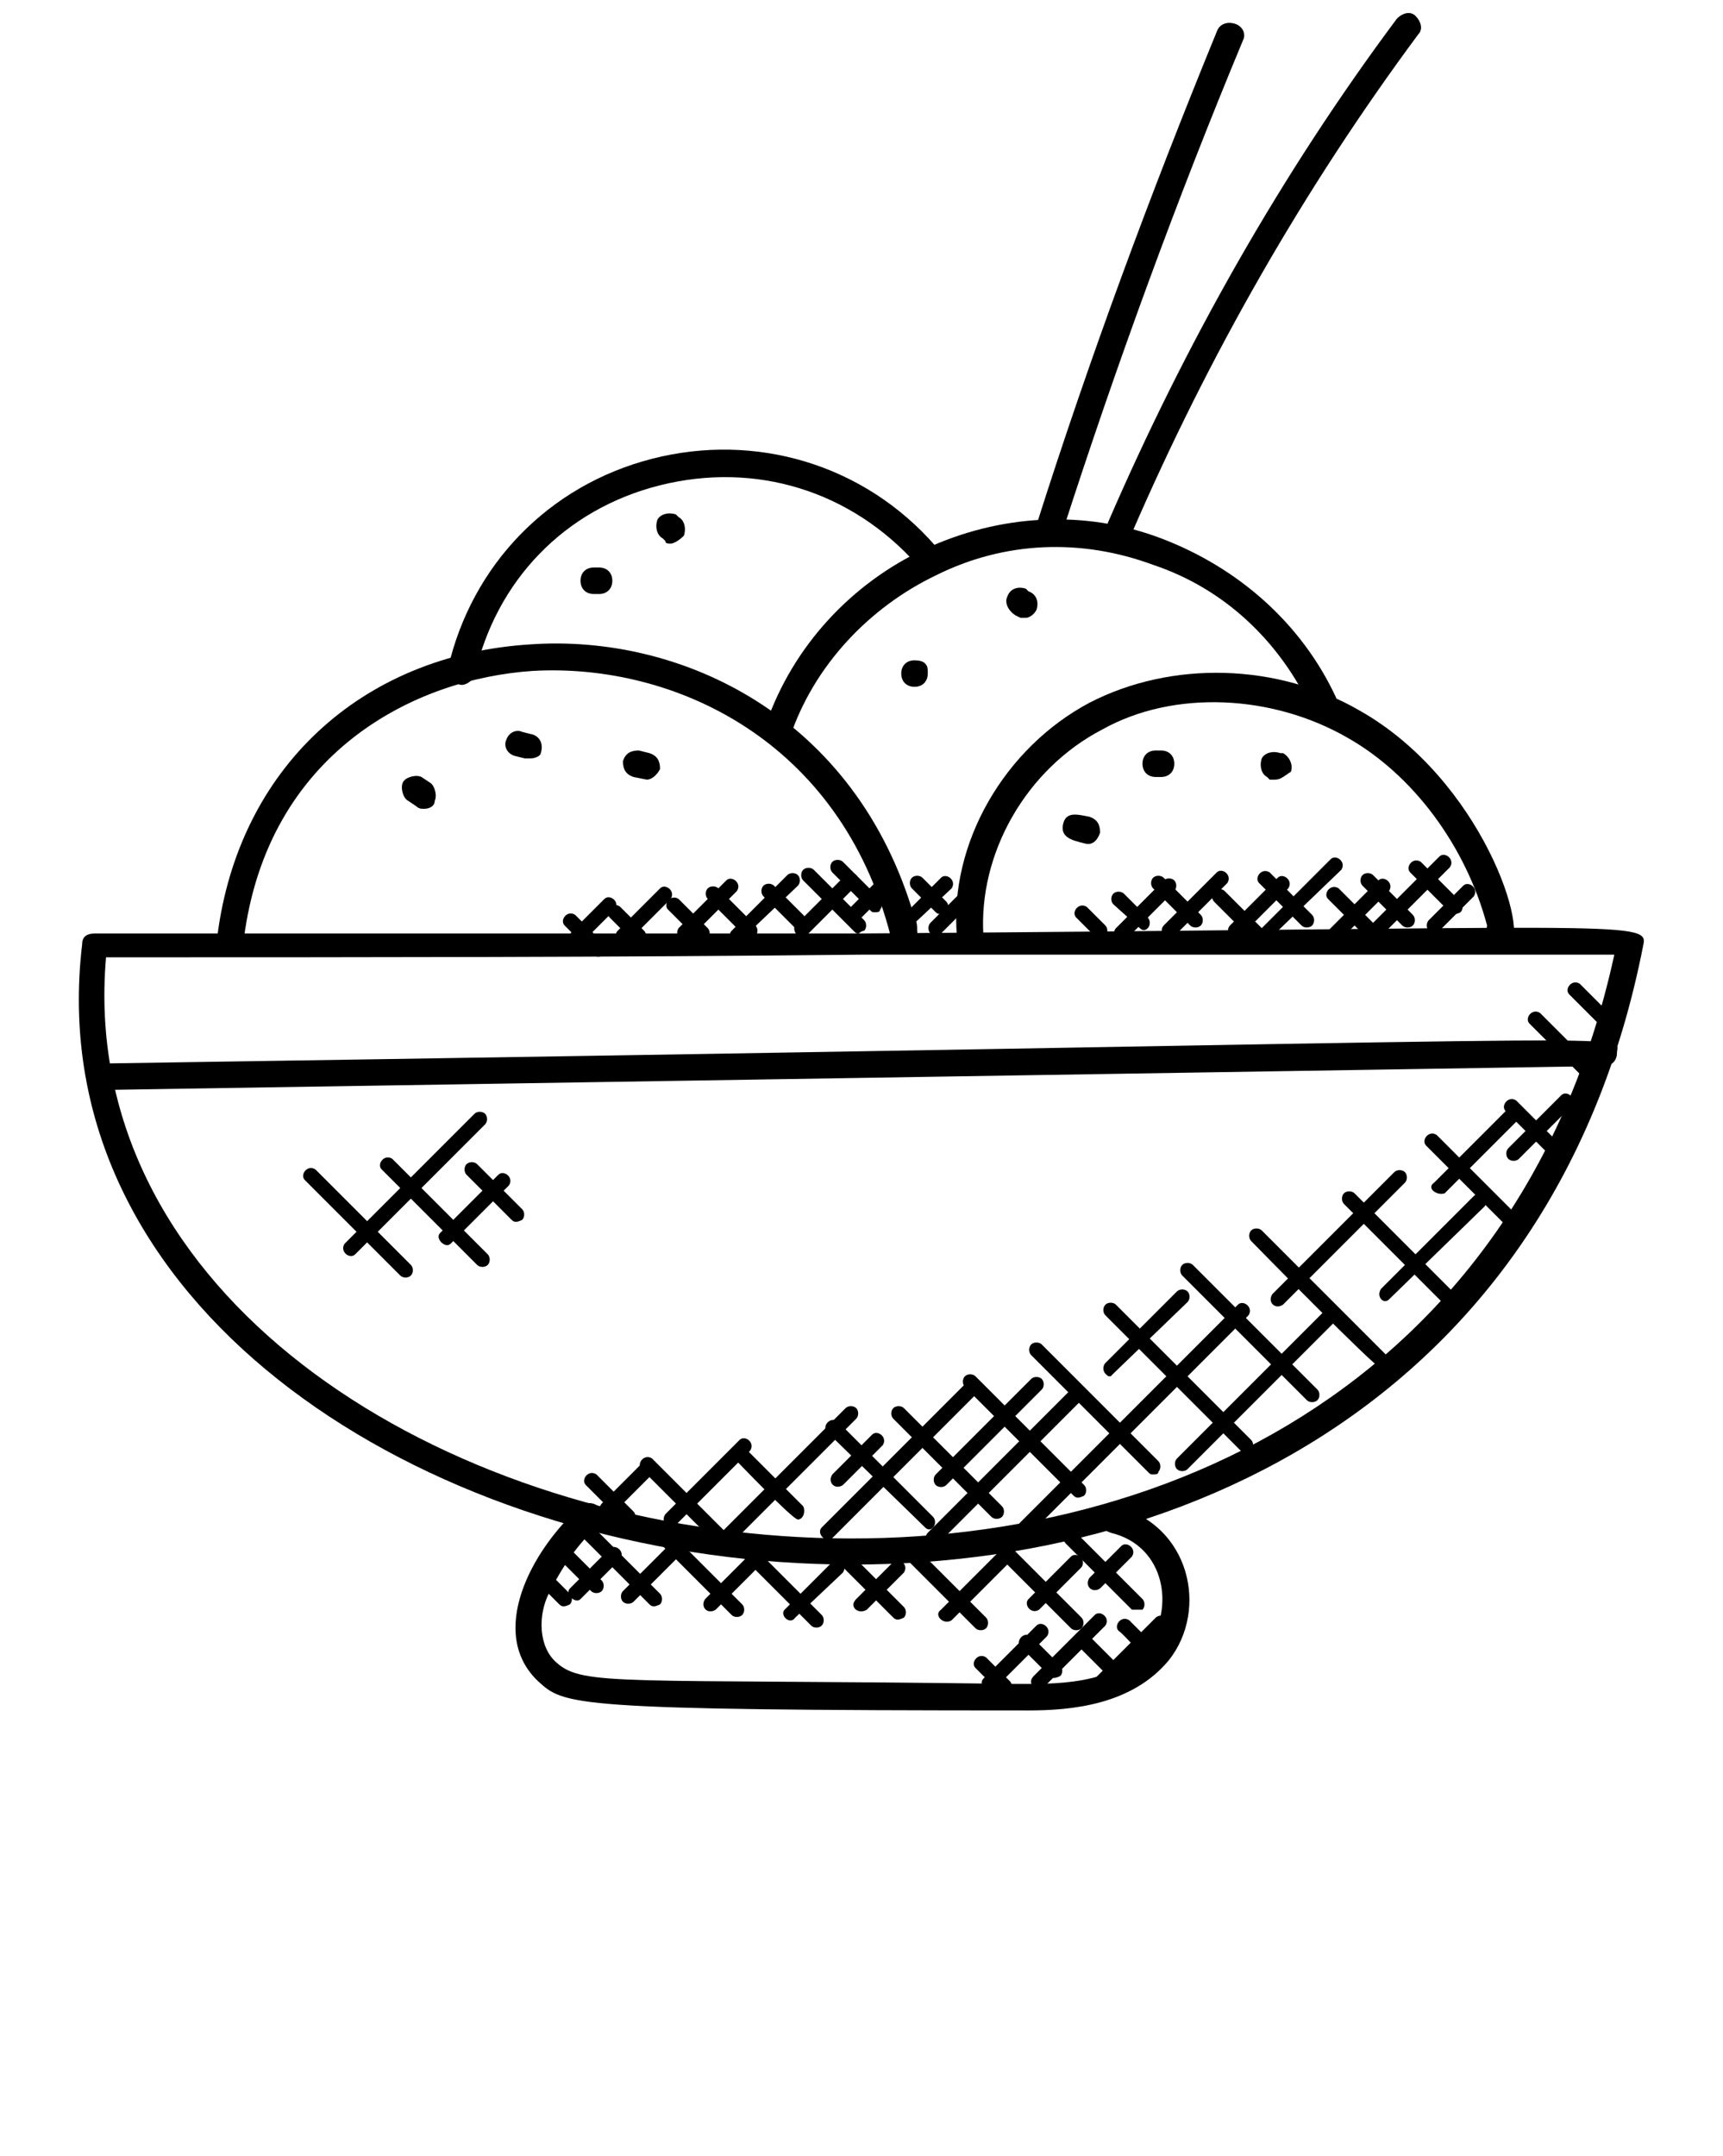 <?xml version="1.0" encoding="utf-8"?>
<!-- Generator: Adobe Illustrator 23.1.0, SVG Export Plug-In . SVG Version: 6.00 Build 0)  -->
<svg version="1.1" id="Слой_1" xmlns="http://www.w3.org/2000/svg" xmlns:xlink="http://www.w3.org/1999/xlink" x="0px" y="0px"
	 viewBox="0 0 65 81.3" style="enable-background:new 0 0 65 81.3;" xml:space="preserve">
<g>
	<g>
		<g>
			<g>
				<g>
					<path d="M3.1,35.6c0-0.3,0.2-0.4,0.5-0.4h0c9.7,0,19.3,0,29,0C60.8,35,62.2,34.7,62,35.6C55,71.6,0,61.6,3.1,35.6z M4,36.1
						C1.9,60.4,53.5,69.9,60.9,36c-9.5,0-18.9,0-28.4,0C23.1,36.1,13.6,36.1,4,36.1z"/>
				</g>
				<g>
					<path d="M4.1,41.1c-0.3,0-0.5-0.2-0.5-0.5c0-0.3,0.2-0.5,0.5-0.5C63.8,39.2,61,38.9,61,39.7c0,0.3-0.2,0.5-0.5,0.5L4.1,41.1
						C4.1,41.1,4.1,41.1,4.1,41.1z"/>
				</g>
				<g>
					<path d="M38.8,64.5c-17.4,0-17.5-0.2-18.5-1.1c-1.9-1.8-0.3-4.9,1.6-6.6c0.5-0.4,1.2,0.3,0.7,0.7c-0.8,0.7-1.4,1.6-1.9,2.6
						c-0.4,0.8-0.4,2,0.3,2.6c1,0.9,2.5,0.6,17.2,0.8c1.5,0,3.9,0.1,5.1-1.5c1-1.3,0.7-3.7-1.4-4.2c-0.3-0.1-0.4-0.3-0.4-0.6
						c0.1-0.3,0.3-0.4,0.6-0.4c2.8,0.7,3.5,3.9,2,5.8C42.7,64.3,40.4,64.5,38.8,64.5z"/>
				</g>
				<g>
					<path d="M8.7,35.9C8.7,35.9,8.7,35.9,8.7,35.9c-0.3,0-0.5-0.3-0.5-0.6c0.8-6.3,5.4-10.6,11.8-11c5.7-0.4,12.3,2.7,14.5,10.3
						c0.1,0.2,0.1,0.3,0.1,0.5c0.1,0.6-0.8,0.8-1,0.2c-1.9-7.4-8.2-10.3-13.5-10c-4.5,0.3-10,3.1-10.9,10.1
						C9.2,35.7,9,35.9,8.7,35.9z"/>
				</g>
				<g>
					<path d="M56.1,34.9c-0.8-3-2.8-5.7-5.3-7.1c-2.8-1.6-6.5-1.8-9.2-0.3c-2.9,1.5-4.7,4.7-4.5,7.8c0,0.3-0.2,0.5-0.5,0.5
						c-0.3,0-0.5-0.2-0.5-0.5c-0.3-3.5,1.8-7.1,5-8.8c3.1-1.6,7.1-1.5,10.2,0.3c4.6,2.6,6.5,8.5,5.6,8.9
						C56.4,36.1,56,35.3,56.1,34.9z"/>
				</g>
				<g>
					<path d="M29.4,27.9c-0.1,0-0.1,0-0.2,0c-0.3-0.1-0.4-0.4-0.3-0.6c1-2.9,3.2-5.3,6-6.6c2.8-1.3,6-1.5,8.9-0.4
						c2.9,1.1,5.3,3.2,6.6,6c0.1,0.3,0,0.5-0.2,0.7c-0.3,0.1-0.5,0-0.7-0.2c-1.2-2.6-3.3-4.6-6-5.5c-2.7-1-5.6-0.9-8.2,0.4
						c-2.5,1.2-4.6,3.4-5.5,6.1C29.8,27.8,29.6,27.9,29.4,27.9z"/>
				</g>
				<g>
					<path d="M17.3,25.8c-0.3-0.1-0.4-0.3-0.4-0.6c0.9-3.9,3.8-6.9,7.7-7.9c3.9-1,8,0.2,10.7,3.3c0.2,0.2,0.2,0.5,0,0.7
						c-0.2,0.2-0.5,0.2-0.7,0c-2.5-2.8-6.1-3.9-9.7-3c-3.6,0.9-6.2,3.6-7,7.2C17.8,25.7,17.5,25.9,17.3,25.8z"/>
				</g>
			</g>
			<g>
				<path d="M42.3,20.4c-0.1,0-0.1,0-0.2,0c-0.3-0.1-0.4-0.4-0.3-0.7c2.9-6.7,6.5-13.1,10.9-19c0.2-0.2,0.5-0.3,0.7-0.1
					c0.2,0.2,0.3,0.5,0.1,0.7c-4.3,5.8-7.9,12.1-10.8,18.8C42.6,20.3,42.5,20.4,42.3,20.4z"/>
			</g>
			<g>
				<path d="M39.6,20.4c0,0-0.1,0-0.2,0c-0.3-0.1-0.4-0.4-0.3-0.6c2-6.3,4.3-12.5,6.8-18.6c0.1-0.3,0.4-0.4,0.7-0.3
					C46.9,1,47,1.3,46.9,1.5c-2.5,6-4.8,12.3-6.8,18.5C40,20.2,39.8,20.4,39.6,20.4z"/>
			</g>
		</g>
		<g>
			<path d="M16,30.5c-0.1,0-0.2,0-0.3-0.1l-0.3-0.2c-0.2-0.1-0.3-0.5-0.2-0.7c0.1-0.2,0.5-0.3,0.7-0.2l0.3,0.2
				c0.2,0.1,0.3,0.5,0.2,0.7C16.4,30.4,16.2,30.5,16,30.5z"/>
		</g>
		<g>
			<path d="M20,28.6c-0.1,0-0.1,0-0.2,0l-0.4-0.1c-0.3-0.1-0.4-0.4-0.3-0.6c0.1-0.3,0.4-0.4,0.6-0.3l0.4,0.1
				c0.3,0.1,0.4,0.4,0.3,0.7C20.4,28.5,20.2,28.6,20,28.6z"/>
		</g>
		<g>
			<path d="M24.4,29.4C24.3,29.4,24.3,29.4,24.4,29.4l-0.5-0.1c-0.3-0.1-0.4-0.3-0.4-0.6c0.1-0.3,0.3-0.4,0.6-0.4l0.4,0.1
				c0.3,0.1,0.4,0.3,0.4,0.6C24.8,29.2,24.6,29.4,24.4,29.4z"/>
		</g>
		<g>
			<path d="M22.6,22.4h-0.2c-0.3,0-0.5-0.2-0.5-0.5s0.2-0.5,0.5-0.5h0.2c0.3,0,0.5,0.2,0.5,0.5C23.1,22.2,22.9,22.4,22.6,22.4z"/>
		</g>
		<g>
			<path d="M25.3,20.5c-0.1,0-0.2,0-0.2-0.1l-0.1-0.1c-0.2-0.1-0.3-0.4-0.2-0.7c0.1-0.2,0.4-0.3,0.7-0.2l0.1,0.1
				c0.2,0.1,0.3,0.4,0.2,0.7C25.6,20.4,25.4,20.5,25.3,20.5z"/>
		</g>
		<g>
			<path d="M34.5,25.9c-0.3,0-0.5-0.2-0.5-0.5s0.2-0.5,0.5-0.5S35,25,35,25.3v0.1C35,25.7,34.8,25.9,34.5,25.9z"/>
		</g>
		<g>
			<path d="M38.7,23.3c-0.1,0-0.1,0-0.2,0l-0.2-0.1C38,23,37.9,22.7,38,22.5c0.1-0.3,0.4-0.4,0.7-0.3l0.1,0.1
				c0.3,0.1,0.4,0.4,0.3,0.7C39,23.2,38.8,23.3,38.7,23.3z"/>
		</g>
		<g>
			<path d="M40.9,31.8c-0.4-0.1-0.9-0.2-0.8-0.7c0.1-0.5,0.5-0.4,1-0.3c0.3,0.1,0.4,0.3,0.4,0.6C41.4,31.7,41.2,31.9,40.9,31.8z"/>
		</g>
		<g>
			<path d="M43.8,29.3h-0.2c-0.3,0-0.5-0.2-0.5-0.5s0.2-0.5,0.5-0.5h0.2c0.3,0,0.5,0.2,0.5,0.5C44.3,29.1,44.1,29.3,43.8,29.3z"/>
		</g>
		<g>
			<path d="M48.1,29.4c-0.1,0-0.1,0-0.2,0l-0.1-0.1c-0.2-0.1-0.3-0.4-0.2-0.7c0.1-0.2,0.4-0.3,0.7-0.2c0,0,0.1,0,0.1,0
				c0.2,0.1,0.4,0.4,0.3,0.7C48.4,29.3,48.3,29.4,48.1,29.4z"/>
		</g>
		<g>
			<path d="M22.3,60l-1.1-1.1c-0.2-0.2,0.1-0.6,0.4-0.4l1.1,1.1c0.1,0.1,0.1,0.3,0,0.4C22.6,60.1,22.4,60.1,22.3,60z"/>
		</g>
		<g>
			<path d="M24.5,60.5l-2.6-2.6c-0.2-0.2,0.1-0.6,0.4-0.4l2.6,2.6c0.1,0.1,0.1,0.3,0,0.4C24.7,60.6,24.6,60.6,24.5,60.5z"/>
		</g>
		<g>
			<path d="M27.6,60.9L24.7,58c-0.2-0.2,0.1-0.6,0.4-0.4l2.9,2.9c0.1,0.1,0.1,0.3,0,0.4C27.9,61,27.7,61,27.6,60.9z"/>
		</g>
		<g>
			<path d="M30.6,61.3l-2.9-2.9c-0.2-0.2,0.1-0.6,0.4-0.4l2.9,2.9c0.1,0.1,0.1,0.3,0,0.4C30.9,61.4,30.7,61.4,30.6,61.3z"/>
		</g>
		<g>
			<path d="M33.7,61l-2.2-2.2c-0.2-0.2,0.1-0.6,0.4-0.4l2.2,2.2c0.1,0.1,0.1,0.3,0,0.4C33.9,61.1,33.8,61.1,33.7,61z"/>
		</g>
		<g>
			<path d="M36.8,61.4l-2.5-2.5c-0.2-0.2,0.1-0.6,0.4-0.4l2.5,2.5c0.1,0.1,0.1,0.3,0,0.4C37.1,61.5,36.9,61.5,36.8,61.4z"/>
		</g>
		<g>
			<path d="M40.4,61.4l-2.9-2.9c-0.2-0.2,0.1-0.6,0.4-0.4l2.9,2.9c0.1,0.1,0.1,0.3,0,0.4C40.7,61.5,40.5,61.5,40.4,61.4z"/>
		</g>
		<g>
			<path d="M42.7,60.7l-2.5-2.5c-0.2-0.2,0.1-0.6,0.4-0.4l2.5,2.5c0.1,0.1,0.1,0.3,0,0.4C42.9,60.7,42.8,60.7,42.7,60.7z"/>
		</g>
		<g>
			<path d="M42.2,61.5c-0.2-0.2,0.1-0.6,0.4-0.4l0.9,0.9c0.1,0.1,0.1,0.3,0,0.4C43.2,62.7,42.5,61.7,42.2,61.5z"/>
		</g>
		<g>
			<path d="M41.8,63.2l-1.1-1.1c-0.2-0.2,0.1-0.6,0.4-0.4l1.1,1.1c0.1,0.1,0.1,0.3,0,0.4C42,63.3,41.9,63.3,41.8,63.2z"/>
		</g>
		<g>
			<path d="M39.6,63.2l-1.1-1.1c-0.2-0.2,0.1-0.6,0.4-0.4l1.1,1.1c0.1,0.1,0.1,0.3,0,0.4C39.8,63.3,39.7,63.3,39.6,63.2z"/>
		</g>
		<g>
			<path d="M37.7,63.8l-0.9-0.9c-0.2-0.2,0.1-0.6,0.4-0.4l0.9,0.9c0.1,0.1,0.1,0.3,0,0.4C37.9,63.9,37.8,63.9,37.7,63.8z"/>
		</g>
		<g>
			<path d="M37.1,63.3l2-2c0.2-0.2,0.6,0.1,0.4,0.4l-2,2C37.2,63.8,36.9,63.5,37.1,63.3z"/>
		</g>
		<g>
			<path d="M39,63.2l2.3-2.3c0.2-0.2,0.6,0.1,0.4,0.4l-2.3,2.3C39.1,63.8,38.7,63.5,39,63.2z"/>
		</g>
		<g>
			<path d="M41.3,63.3l2.3-2.3c0.1-0.1,0.3-0.1,0.4,0s0.1,0.3,0,0.4l-2.3,2.3C41.4,63.8,41.1,63.5,41.3,63.3z"/>
		</g>
		<g>
			<path d="M41.1,59.5l1.2-1.2c0.2-0.2,0.6,0.1,0.4,0.4l-1.2,1.2C41.2,60.1,40.9,59.8,41.1,59.5z"/>
		</g>
		<g>
			<path d="M38.8,60.3l1.6-1.6c0.2-0.2,0.6,0.1,0.4,0.4l-1.6,1.6C38.9,60.9,38.6,60.5,38.8,60.3z"/>
		</g>
		<g>
			<path d="M35.5,60.7l2.2-2.2c0.2-0.2,0.6,0.1,0.4,0.4l-2.2,2.2C35.6,61.3,35.2,60.9,35.5,60.7z"/>
		</g>
		<g>
			<path d="M32.3,60.3l1.4-1.4c0.2-0.2,0.6,0.1,0.4,0.4l-1.4,1.4C32.4,60.9,32,60.6,32.3,60.3z"/>
		</g>
		<g>
			<path d="M29.6,60.7l1.8-1.8c0.2-0.2,0.6,0.1,0.4,0.4L30,61C29.8,61.3,29.4,60.9,29.6,60.7z"/>
		</g>
		<g>
			<path d="M26.6,60.3l1.8-1.8c0.2-0.2,0.6,0.1,0.4,0.4L27,60.7C26.7,60.9,26.4,60.6,26.6,60.3z"/>
		</g>
		<g>
			<path d="M23.5,60.4c-0.1-0.1-0.1-0.3,0-0.4l2.2-2.2c0.2-0.2,0.6,0.1,0.4,0.4l-2.2,2.2C23.8,60.5,23.6,60.5,23.5,60.4z"/>
		</g>
		<g>
			<path d="M21.5,59.9l1.5-1.5c0.2-0.2,0.6,0.1,0.4,0.4l-1.5,1.5C21.7,60.5,21.3,60.1,21.5,59.9z"/>
		</g>
		<g>
			<path d="M21.1,60.5l-0.7-0.7c-0.2-0.2,0.1-0.6,0.4-0.4l0.7,0.7c0.1,0.1,0.1,0.3,0,0.4C21.3,60.6,21.2,60.6,21.1,60.5z"/>
		</g>
		<g>
			<path d="M49.3,52.8l-4.7-4.7c-0.1-0.1-0.1-0.3,0-0.4s0.3-0.1,0.4,0l4.7,4.7c0.1,0.1,0.1,0.3,0,0.4C49.6,52.9,49.4,52.9,49.3,52.8
				z"/>
		</g>
		<g>
			<path d="M52.1,51.6c-0.2,0-4.8-4.7-4.9-4.8c-0.1-0.1-0.1-0.3,0-0.4s0.3-0.1,0.4,0l4.7,4.7c0.1,0.1,0.1,0.3,0,0.4
				C52.2,51.6,52.2,51.6,52.1,51.6z"/>
		</g>
		<g>
			<path d="M54.4,49.1l-3.7-3.7c-0.1-0.1-0.1-0.3,0-0.4c0.1-0.1,0.3-0.1,0.4,0l3.7,3.7c0.1,0.1,0.1,0.3,0,0.4
				C54.6,49.2,54.5,49.2,54.4,49.1z"/>
		</g>
		<g>
			<path d="M57.1,46.5l-3.3-3.3c-0.2-0.2,0.1-0.6,0.4-0.4l3.3,3.3c0.1,0.1,0.1,0.3,0,0.4C57.4,46.6,57.2,46.6,57.1,46.5z"/>
		</g>
		<g>
			<path d="M58.7,43.7c-0.1,0-0.1,0-0.2-0.1l-1.7-1.7c-0.2-0.2,0.1-0.6,0.4-0.4l1.7,1.7c0.1,0.1,0.1,0.3,0,0.4
				C58.8,43.7,58.8,43.7,58.7,43.7z"/>
		</g>
		<g>
			<path d="M59.6,40.5l-1.9-1.9c-0.2-0.2,0.1-0.6,0.4-0.4l1.9,1.9c0.1,0.1,0.1,0.3,0,0.4C59.9,40.6,59.7,40.6,59.6,40.5z"/>
		</g>
		<g>
			<path d="M60.7,39l-1.5-1.5c-0.2-0.2,0.1-0.6,0.4-0.4l1.5,1.5c0.1,0.1,0.1,0.3,0,0.4C61,39.1,60.8,39.1,60.7,39z"/>
		</g>
		<g>
			<path d="M46.8,54.7l-5.1-5.1c-0.1-0.1-0.1-0.3,0-0.4s0.3-0.1,0.4,0l5.1,5.1c0.1,0.1,0.1,0.3,0,0.4C47.1,54.8,46.9,54.8,46.8,54.7
				z"/>
		</g>
		<g>
			<path d="M43.5,55.6c-0.1,0-0.1,0-0.2-0.1l-4.4-4.4c-0.1-0.1-0.1-0.3,0-0.4s0.3-0.1,0.4,0l4.4,4.4c0.1,0.1,0.1,0.3,0,0.4
				C43.7,55.6,43.6,55.6,43.5,55.6z"/>
		</g>
		<g>
			<path d="M40.5,56.4l-4.1-4.1c-0.1-0.1-0.1-0.3,0-0.4s0.3-0.1,0.4,0l4.1,4.1c0.1,0.1,0.1,0.3,0,0.4C40.7,56.5,40.6,56.5,40.5,56.4
				z"/>
		</g>
		<g>
			<path d="M37.4,57.2l-3.7-3.7c-0.1-0.1-0.1-0.3,0-0.4s0.3-0.1,0.4,0l3.7,3.7c0.1,0.1,0.1,0.3,0,0.4S37.5,57.3,37.4,57.2z"/>
		</g>
		<g>
			<path d="M34.9,57.6L31.2,54c-0.2-0.2,0.1-0.6,0.4-0.4l3.6,3.6c0.1,0.1,0.1,0.3,0,0.4C35.1,57.7,35,57.7,34.9,57.6z"/>
		</g>
		<g>
			<path d="M30.1,57.3c-0.2,0-2.3-2.2-2.4-2.3c-0.2-0.2,0.1-0.6,0.4-0.4l2.2,2.2C30.4,57,30.3,57.3,30.1,57.3z"/>
		</g>
		<g>
			<path d="M27,58.2l-2.8-2.8c-0.2-0.2,0.1-0.6,0.4-0.4l2.8,2.8C27.6,58.1,27.2,58.5,27,58.2z"/>
		</g>
		<g>
			<path d="M23.5,57.4l-1.4-1.4c-0.2-0.2,0.1-0.6,0.4-0.4l1.4,1.4c0.1,0.1,0.1,0.3,0,0.4C23.8,57.5,23.6,57.5,23.5,57.4z"/>
		</g>
		<g>
			<path d="M22.7,56.7l1.6-1.6c0.2-0.2,0.6,0.1,0.4,0.4l-1.6,1.6C22.8,57.3,22.5,56.9,22.7,56.7z"/>
		</g>
		<g>
			<path d="M25.1,57.1l2.8-2.8c0.2-0.2,0.6,0.1,0.4,0.4l-2.8,2.8C25.2,57.7,24.9,57.4,25.1,57.1z"/>
		</g>
		<g>
			<path d="M27.2,57.8l4.7-4.7c0.1-0.1,0.3-0.1,0.4,0s0.1,0.3,0,0.4l-4.7,4.7C27.3,58.3,27,58,27.2,57.8z"/>
		</g>
		<g>
			<path d="M31,57.6l5.5-5.5c0.2-0.2,0.6,0.1,0.4,0.4L31.4,58C31.1,58.2,30.8,57.8,31,57.6z"/>
		</g>
		<g>
			<path d="M35,57.8l5.3-5.3c0.1-0.1,0.3-0.1,0.4,0s0.1,0.3,0,0.4l-5.3,5.3C35.1,58.3,34.8,58,35,57.8z"/>
		</g>
		<g>
			<path d="M31.4,55.6l1.5-1.5c0.2-0.2,0.6,0.1,0.4,0.4L31.8,56C31.5,56.2,31.2,55.9,31.4,55.6z"/>
		</g>
		<g>
			<path d="M35.3,56c-0.1-0.1-0.1-0.3,0-0.4l3.6-3.6c0.1-0.1,0.3-0.1,0.4,0c0.1,0.1,0.1,0.3,0,0.4L35.7,56
				C35.6,56.1,35.4,56.1,35.3,56z"/>
		</g>
		<g>
			<path d="M38.4,57.5l8.3-8.3c0.2-0.2,0.6,0.1,0.4,0.4l-8.3,8.3C38.5,58.1,38.1,57.7,38.4,57.5z"/>
		</g>
		<g>
			<path d="M44.4,55.4c-0.1-0.1-0.1-0.3,0-0.4l5.6-5.6c0.2-0.2,0.6,0.1,0.4,0.4l-5.6,5.6C44.7,55.5,44.5,55.5,44.4,55.4z"/>
		</g>
		<g>
			<path d="M41.9,51.9c-0.1,0-0.1,0-0.2-0.1c-0.1-0.1-0.1-0.3,0-0.4l2.7-2.7c0.1-0.1,0.3-0.1,0.4,0s0.1,0.3,0,0.4L42,51.8
				C42,51.8,41.9,51.9,41.9,51.9z"/>
		</g>
		<g>
			<path d="M48,48.8l4.6-4.6c0.1-0.1,0.3-0.1,0.4,0s0.1,0.3,0,0.4l-4.6,4.6C48.1,49.4,47.8,49.1,48,48.8z"/>
		</g>
		<g>
			<path d="M52.1,48.6l3.5-3.5c0.1-0.1,0.3-0.1,0.4,0s0.1,0.3,0,0.4L52.4,49C52.2,49.2,51.9,48.9,52.1,48.6z"/>
		</g>
		<g>
			<path d="M54.1,44.6l2.9-2.9c0.2-0.2,0.6,0.1,0.4,0.4l-2.9,2.9C54.2,45.1,53.8,44.8,54.1,44.6z"/>
		</g>
		<g>
			<path d="M56.9,43.7c-0.1-0.1-0.1-0.3,0-0.4l2-2c0.2-0.2,0.6,0.1,0.4,0.4l-2,2C57.2,43.8,57,43.8,56.9,43.7z"/>
		</g>
		<g>
			<path d="M15.1,48.1l-3.6-3.6c-0.2-0.2,0.1-0.6,0.4-0.4l3.6,3.6c0.1,0.1,0.1,0.3,0,0.4C15.4,48.2,15.2,48.2,15.1,48.1z"/>
		</g>
		<g>
			<path d="M18,47.7l-3.6-3.6c-0.2-0.2,0.1-0.6,0.4-0.4l3.6,3.6c0.1,0.1,0.1,0.3,0,0.4C18.3,47.8,18.1,47.8,18,47.7z"/>
		</g>
		<g>
			<path d="M13,46.9l4.9-4.9c0.1-0.1,0.3-0.1,0.4,0s0.1,0.3,0,0.4l-4.9,4.9C13.2,47.5,12.8,47.2,13,46.9z"/>
		</g>
		<g>
			<path d="M16.6,46.5l2.2-2.2c0.2-0.2,0.6,0.1,0.4,0.4L17,46.9C16.8,47.1,16.4,46.7,16.6,46.5z"/>
		</g>
		<g>
			<path d="M19.3,46l-1.7-1.7c-0.1-0.1-0.1-0.3,0-0.4s0.3-0.1,0.4,0l1.7,1.7c0.1,0.1,0.1,0.3,0,0.4C19.5,46.1,19.4,46.1,19.3,46z"/>
		</g>
	</g>
	<g>
		<path d="M32.4,35.2c-0.1,0-0.1,0-0.2-0.1l-1.9-1.9c-0.1-0.1-0.1-0.3,0-0.4s0.3-0.1,0.4,0l1.9,1.9c0.1,0.1,0.1,0.3,0,0.4
			C32.5,35.1,32.4,35.2,32.4,35.2z"/>
	</g>
	<g>
		<path d="M33,34.4c-0.1,0-0.1,0-0.2-0.1l-1.4-1.4c-0.1-0.1-0.1-0.3,0-0.4s0.3-0.1,0.4,0l1.4,1.4c0.1,0.1,0.1,0.3,0,0.4
			C33.2,34.4,33.1,34.4,33,34.4z"/>
	</g>
	<g>
		<path d="M30.1,35.1l-1.3-1.3c-0.1-0.1-0.1-0.3,0-0.4s0.3-0.1,0.4,0l1.3,1.3c0.1,0.1,0.1,0.3,0,0.4C30.4,35.2,30.2,35.2,30.1,35.1z
			"/>
	</g>
	<g>
		<path d="M28.1,35.3l-1.4-1.4c-0.1-0.1-0.1-0.3,0-0.4s0.3-0.1,0.4,0l1.4,1.4c0.1,0.1,0.1,0.3,0,0.4C28.3,35.4,28.2,35.4,28.1,35.3z
			"/>
	</g>
	<g>
		<path d="M26.3,35.4l-1.1-1.1c-0.2-0.2,0.1-0.6,0.4-0.4l1.1,1.1c0.1,0.1,0.1,0.3,0,0.4C26.6,35.5,26.4,35.5,26.3,35.4z"/>
	</g>
	<g>
		<path d="M23.9,35.5L23,34.6c-0.1-0.1-0.1-0.3,0-0.4c0.1-0.1,0.3-0.1,0.4,0l0.9,0.9c0.1,0.1,0.1,0.3,0,0.4
			C24.1,35.6,24,35.6,23.9,35.5z"/>
	</g>
	<g>
		<path d="M22.4,36l-1.1-1.1c-0.2-0.2,0.1-0.6,0.4-0.4l1.1,1.1c0.1,0.1,0.1,0.3,0,0.4C22.6,36.1,22.5,36.1,22.4,36z"/>
	</g>
	<g>
		<path d="M21.6,35.1l1.2-1.2c0.2-0.2,0.6,0.1,0.4,0.4l-1.2,1.2C21.7,35.7,21.3,35.4,21.6,35.1z"/>
	</g>
	<g>
		<path d="M23.3,35.1l1.6-1.6c0.2-0.2,0.6,0.1,0.4,0.4l-1.6,1.6C23.4,35.7,23.1,35.3,23.3,35.1z"/>
	</g>
	<g>
		<path d="M25.6,35l1.8-1.8c0.2-0.2,0.6,0.1,0.4,0.4L26,35.4C25.8,35.6,25.4,35.3,25.6,35z"/>
	</g>
	<g>
		<path d="M27.6,35.1l2.1-2.1c0.1-0.1,0.3-0.1,0.4,0s0.1,0.3,0,0.4L28,35.4C27.7,35.7,27.4,35.3,27.6,35.1z"/>
	</g>
	<g>
		<path d="M30.2,35.3c-0.2,0-0.3-0.3-0.2-0.4l1.9-1.9c0.1-0.1,0.3-0.1,0.4,0c0.1,0.1,0.1,0.3,0,0.4l-1.9,1.9
			C30.3,35.3,30.2,35.3,30.2,35.3z"/>
	</g>
	<g>
		<path d="M32.3,34.7c-0.1,0-0.1,0-0.2-0.1c-0.1-0.1-0.1-0.3,0-0.4l1.3-1.3c0.2-0.2,0.6,0.1,0.4,0.4l-1.3,1.3
			C32.4,34.6,32.4,34.7,32.3,34.7z"/>
	</g>
	<g>
		<path d="M34,35c-0.1-0.1-0.1-0.3,0-0.4l1.5-1.5c0.2-0.2,0.6,0.1,0.4,0.4L34.3,35C34.2,35.1,34.1,35.1,34,35z"/>
	</g>
	<g>
		<path d="M35.1,35.2c-0.1-0.1-0.1-0.3,0-0.4l1.1-1.1c0.2-0.2,0.6,0.1,0.4,0.4l-1.1,1.1C35.3,35.3,35.2,35.3,35.1,35.2z"/>
	</g>
	<g>
		<path d="M35.3,34.4l-0.9-0.9c-0.1-0.1-0.1-0.3,0-0.4s0.3-0.1,0.4,0l0.9,0.9c0.1,0.1,0.1,0.3,0,0.4C35.6,34.5,35.4,34.5,35.3,34.4z
			"/>
	</g>
	<g>
		<path d="M42.1,35.4c-0.1-0.1-0.1-0.3,0-0.4l1.8-1.8c0.1-0.1,0.3-0.1,0.4,0c0.1,0.1,0.1,0.3,0,0.4l-1.8,1.8
			C42.4,35.5,42.2,35.5,42.1,35.4z"/>
	</g>
	<g>
		<path d="M43.9,35.3c-0.1-0.1-0.1-0.3,0-0.4l2-2c0.2-0.2,0.6,0.1,0.4,0.4l-2,2C44.1,35.4,44,35.4,43.9,35.3z"/>
	</g>
	<g>
		<path d="M46.4,35.3c-0.1-0.1-0.1-0.3,0-0.4l1.8-1.8c0.2-0.2,0.6,0.1,0.4,0.4l-1.8,1.8C46.7,35.4,46.5,35.4,46.4,35.3z"/>
	</g>
	<g>
		<path d="M47.6,35l2.6-2.6c0.2-0.2,0.6,0.1,0.4,0.4L48,35.3C47.8,35.6,47.4,35.2,47.6,35z"/>
	</g>
	<g>
		<path d="M50.1,35.1l1.9-1.9c0.2-0.2,0.6,0.1,0.4,0.4l-1.9,1.9C50.3,35.7,49.9,35.3,50.1,35.1z"/>
	</g>
	<g>
		<path d="M51.8,35.2c-0.1-0.1-0.1-0.3,0-0.4l2.5-2.5c0.2-0.2,0.6,0.1,0.4,0.4l-2.5,2.5C52,35.3,51.9,35.3,51.8,35.2z"/>
	</g>
	<g>
		<path d="M53.9,35.1c-0.1-0.1-0.1-0.3,0-0.4l1.3-1.3c0.2-0.2,0.6,0.1,0.4,0.4l-1.3,1.3C54.1,35.2,54,35.2,53.9,35.1z"/>
	</g>
	<g>
		<path d="M54.7,34.4l-1.5-1.5c-0.2-0.2,0.1-0.6,0.4-0.4l1.5,1.5c0.1,0.1,0.1,0.3,0,0.4C54.9,34.5,54.8,34.5,54.7,34.4z"/>
	</g>
	<g>
		<path d="M52.9,34.9l-1.5-1.5c-0.1-0.1-0.1-0.3,0-0.4c0.1-0.1,0.3-0.1,0.4,0l1.5,1.5c0.1,0.1,0.1,0.3,0,0.4
			C53.2,35,53,35,52.9,34.9z"/>
	</g>
	<g>
		<path d="M51.5,35.3l-1.4-1.4c-0.2-0.2,0.1-0.6,0.4-0.4l1.4,1.4c0.1,0.1,0.1,0.3,0,0.4C51.8,35.4,51.6,35.4,51.5,35.3z"/>
	</g>
	<g>
		<path d="M49.1,34.9l-1.6-1.6c-0.2-0.2,0.1-0.6,0.4-0.4l1.6,1.6c0.1,0.1,0.1,0.3,0,0.4S49.2,35,49.1,34.9z"/>
	</g>
	<g>
		<path d="M47.2,35.4L45.8,34c-0.1-0.1-0.1-0.3,0-0.4c0.1-0.1,0.3-0.1,0.4,0l1.4,1.4c0.1,0.1,0.1,0.3,0,0.4
			C47.4,35.5,47.3,35.5,47.2,35.4z"/>
	</g>
	<g>
		<path d="M44.9,34.9l-1.4-1.4c-0.1-0.1-0.1-0.3,0-0.4s0.3-0.1,0.4,0l1.4,1.4c0.1,0.1,0.1,0.3,0,0.4C45.2,35,45,35,44.9,34.9z"/>
	</g>
	<g>
		<path d="M43,35L42,34.1c-0.1-0.1-0.1-0.3,0-0.4c0.1-0.1,0.3-0.1,0.4,0l0.9,0.9c0.1,0.1,0.1,0.3,0,0.4C43.2,35.1,43.1,35.1,43,35z"
			/>
	</g>
	<g>
		<path d="M41.3,35.3l-0.7-0.7c-0.2-0.2,0.1-0.6,0.4-0.4l0.7,0.7c0.1,0.1,0.1,0.3,0,0.4C41.5,35.4,41.4,35.4,41.3,35.3z"/>
	</g>
</g>
</svg>
